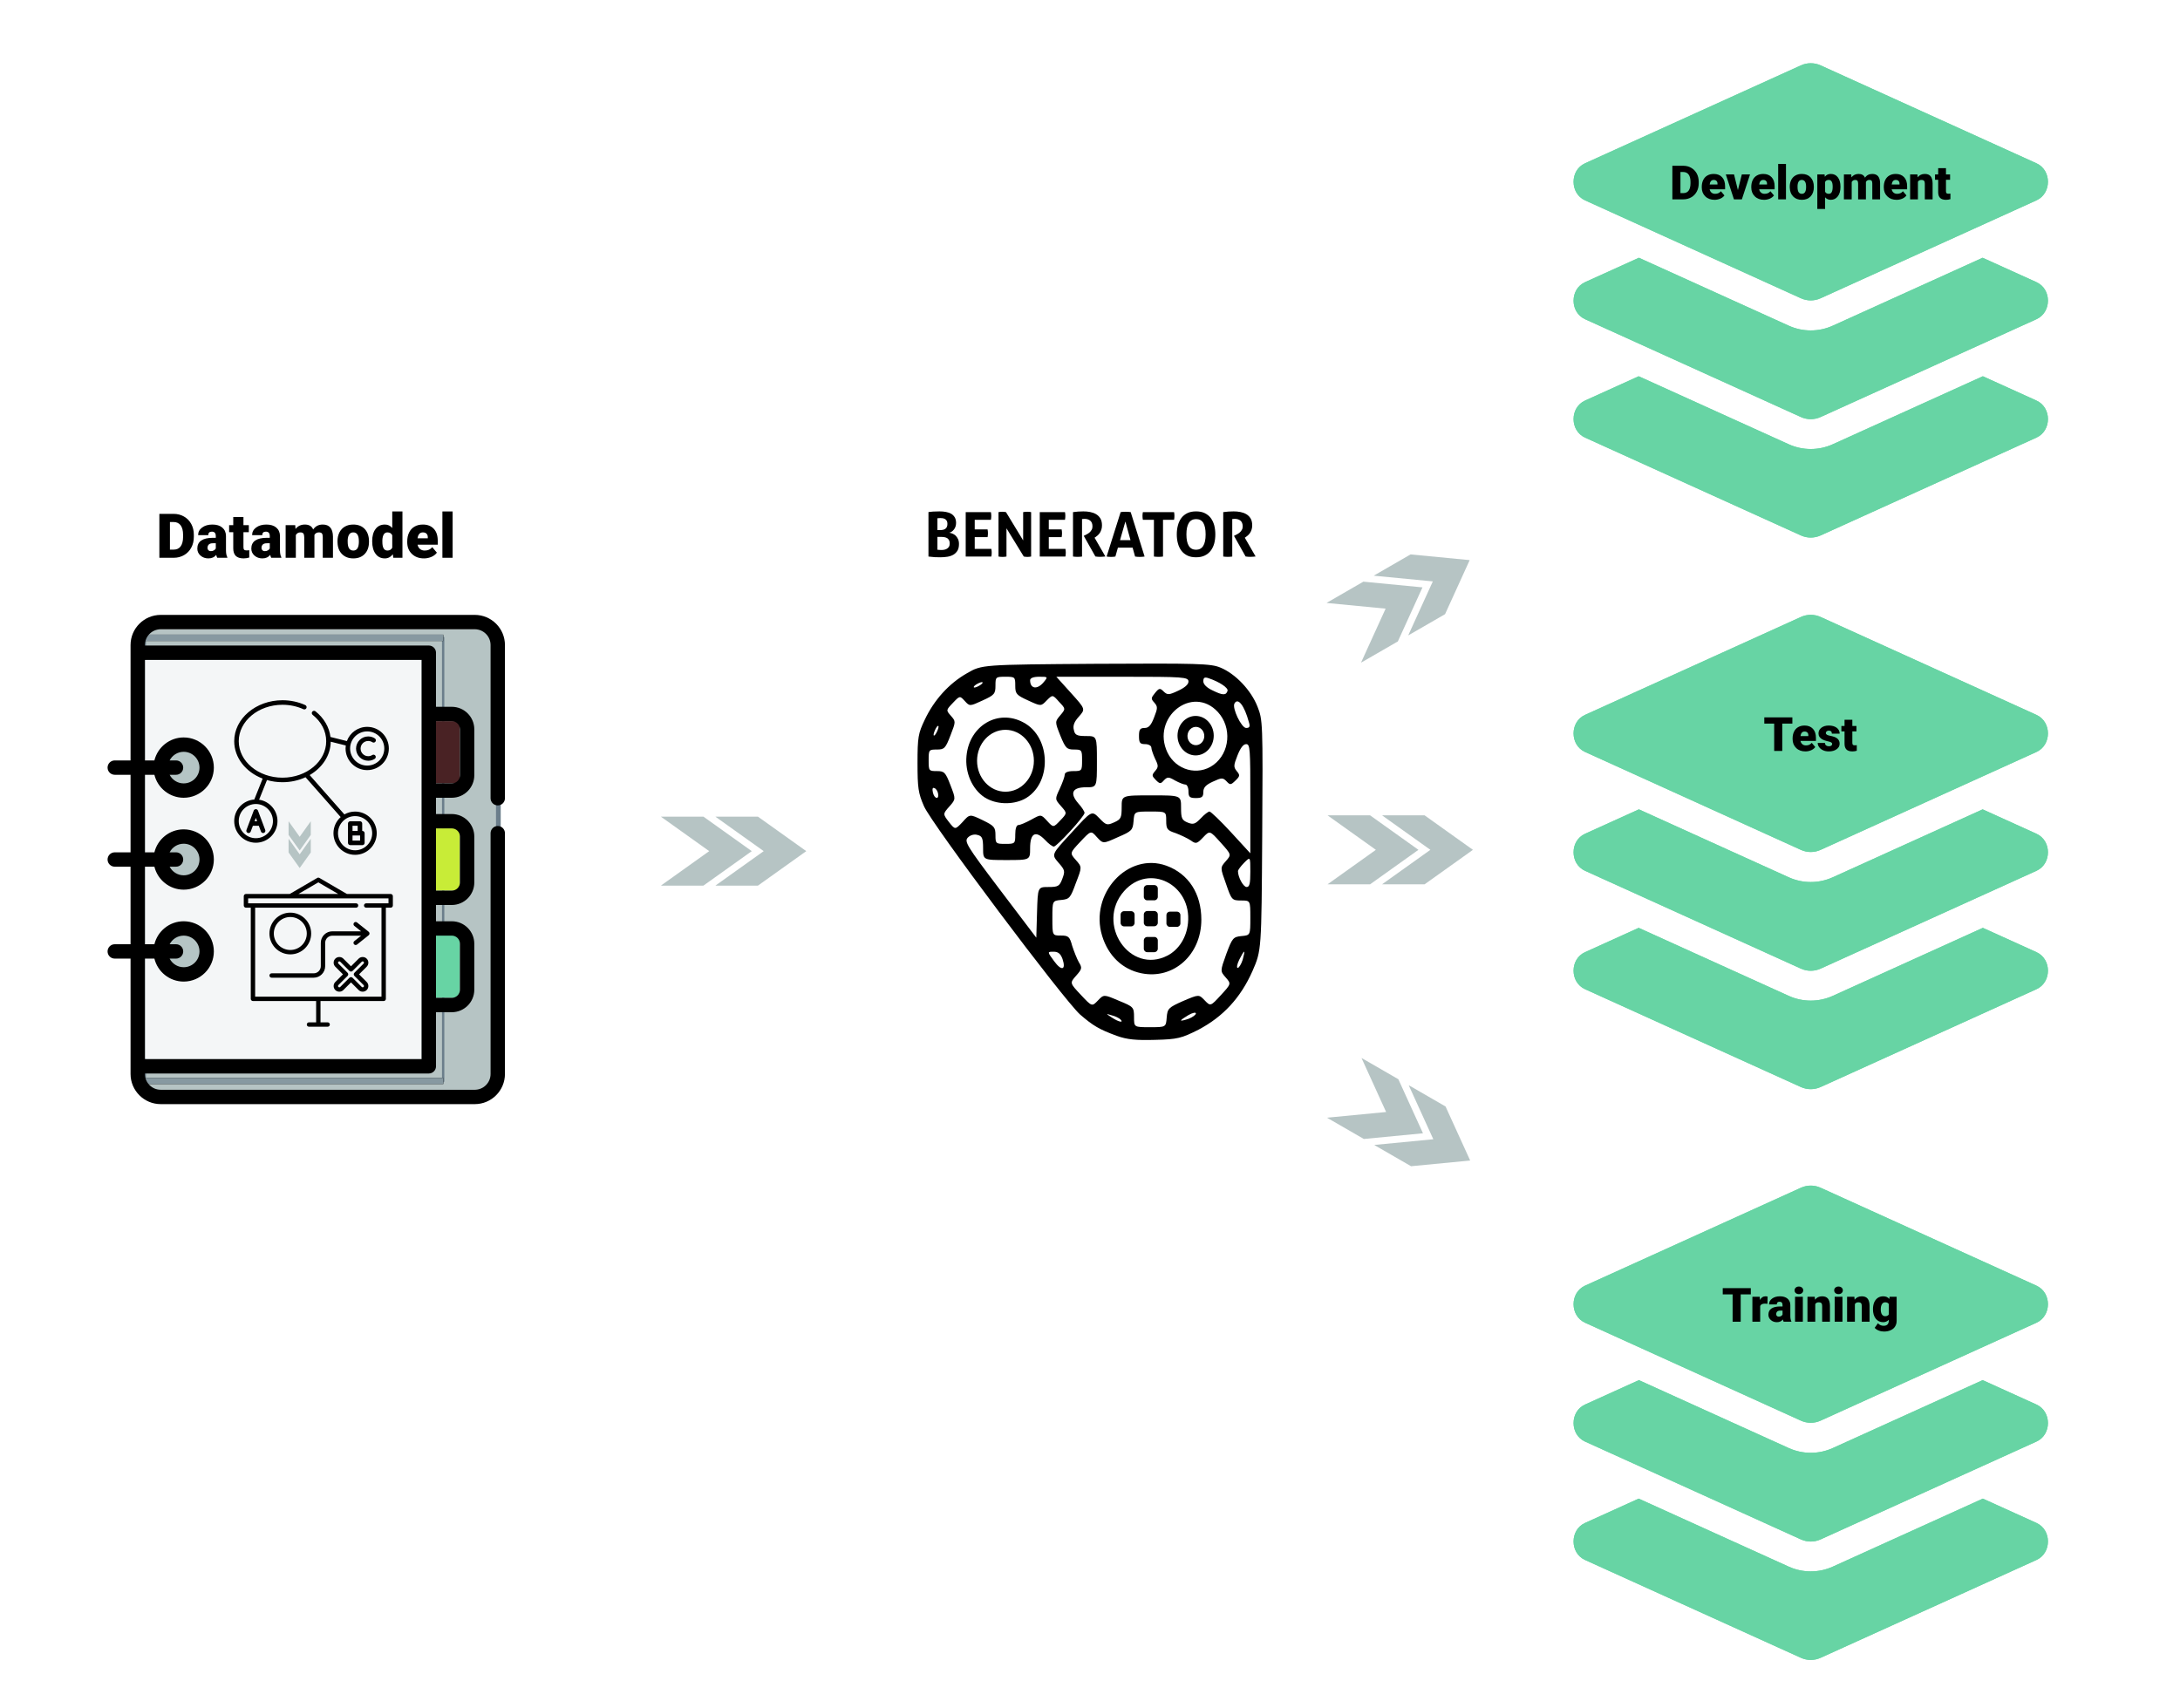 <?xml version="1.0" encoding="UTF-8" standalone="no"?>
<!DOCTYPE svg PUBLIC "-//W3C//DTD SVG 1.1//EN" "http://www.w3.org/Graphics/SVG/1.1/DTD/svg11.dtd">
<svg width="100%" height="100%" viewBox="0 0 2500 1959" version="1.1" xmlns="http://www.w3.org/2000/svg" xmlns:xlink="http://www.w3.org/1999/xlink" xml:space="preserve" xmlns:serif="http://www.serif.com/" style="fill-rule:evenodd;clip-rule:evenodd;stroke-linecap:round;stroke-linejoin:round;stroke-miterlimit:1.5;">
    <g transform="matrix(4.167,0,0,4.167,-416.667,-245.833)">
        <g id="benerator_icon" transform="matrix(0.681,0,0,0.742,350.797,240.815)">
            <path d="M83,139.2C75.9,136.8 73.5,135.5 68.2,131.3C61.6,125.9 8.1,60.5 5.1,54C2.8,49.2 2.5,47.2 2.5,38C2.5,28.4 2.8,27 5.4,22C9.2,14.6 15.2,8.5 22.5,4.7C28.5,1.5 28.5,1.5 74.5,1.2C115.8,1 121,1.1 124.9,2.6C131,4.9 137.3,11 139.9,17.1C142,22 142.1,22.9 141.8,64.8C141.5,107.5 141.5,107.5 137.9,115.1C133.1,125.1 126,132.1 116.1,136.9C109.2,140.1 107.6,140.5 98.5,140.7C90.9,140.9 87.2,140.6 83,139.2ZM103.2,132.4C103.5,129.1 103.9,128.7 109.8,126.3C116.2,123.8 116.2,123.8 118.5,126C120.9,128.3 120.9,128.3 125.1,124.1C129.3,119.9 129.3,119.9 127,117.5C124.8,115.2 124.8,115.2 127.3,108.8C129.7,102.9 130.1,102.5 133.4,102.2C137,101.9 137,101.9 137,95.4C137,89 137,89 133.3,89C129.6,89 129.4,88.8 127.2,82.9C124.8,76.8 124.8,76.8 127.1,74.4C129.4,72 129.4,72 125,67.5C120.6,63 120.6,63 117.9,65.6C115.4,68 115,68.1 112.9,66.7C111.6,65.9 108.8,64.7 106.8,64C103.4,63 103,62.5 103,59.4C103,56 103,56 96.6,56C90.1,56 90.1,56 89.8,59.6C89.5,62.9 89.1,63.3 83.5,65.5C77.5,68 77.5,68 75,65.5C72.6,63 72.6,63 68.3,67.2C64,71.4 64,71.4 66.5,74C69,76.6 69,76.6 66.5,82.5C64.3,88.1 63.9,88.5 60.6,88.8C57,89.1 57,89.1 57,95.6C57,102 57,102 60.4,102C63.5,102 64,102.4 65,105.8C65.7,107.8 66.9,110.6 67.7,111.9C69.1,114 69,114.4 66.6,116.9C64,119.6 64,119.6 68.5,124C73,128.4 73,128.4 75.4,126.1C77.8,123.8 77.8,123.8 83.9,126.2C89.8,128.4 90,128.6 90,132.3C90,136 90,136 96.4,136C102.9,136 102.9,136 103.2,132.4ZM84.5,133.1C83.9,132.6 82.4,131.9 81,131.6C78.5,130.9 78.5,130.9 81,132.4C83.8,134.1 86,134.5 84.5,133.1ZM115,130.9C115,130.4 113.7,130.6 112,131.5C110.4,132.4 109,133.2 109,133.5C109,133.7 110.4,133.4 112,132.9C113.7,132.3 115,131.4 115,130.9ZM61.1,110.7C60.3,108.7 59.3,108 57.5,108C54.9,108 54.9,108 57.7,111.5C60.7,115.3 62.6,114.8 61.1,110.7ZM133.9,111C134.4,109.4 134.7,108 134.5,108C134.2,108 133.4,109.4 132.5,111C131.6,112.7 131.4,114 131.9,114C132.4,114 133.3,112.7 133.9,111ZM55.4,84C59.3,84 59.9,83.7 61,81C62.2,78.1 62.1,77.7 59.4,74.9C56.6,71.9 56.6,71.9 64.8,63.8C72.9,55.6 72.9,55.6 75.9,58.4C78.7,61.1 79.1,61.2 82,60C84.7,58.9 85,58.3 85,54.4C85,50 85,50 97,50C109,50 109,50 109,54.5C109,58.5 109.3,59.2 111.7,60.1C113.9,60.9 114.7,60.7 117,58.5C118.4,57.1 120,56 120.5,56C121,56 125,59.5 129.2,63.7L137,71.5L137,51.2C137,32.6 136.9,31 135.3,31C134.1,31 132.9,32.6 131.8,35.2C130.2,38.9 130.2,39.5 131.5,41C132.9,42.5 132.8,42.9 131,44.5C129.1,46.2 128.8,46.2 127.4,44.8C125.9,43.4 125.4,43.4 121.9,44.9C119,46.1 118,47.1 118,48.8C118,50.6 117.4,51 115,51C112.5,51 112,50.6 112,48.5C112,47.1 111.4,46 110.8,46C110.1,46 108.2,45.3 106.6,44.5C104,43.1 103.5,43.1 102.1,44.4C100.8,45.8 100.4,45.8 98.8,44.3C97.2,42.8 97.1,42.5 98.5,41C99.9,39.5 99.9,39 98.5,36.4C97.7,34.8 97,32.9 97,32.3C97,31.6 95.9,31 94.5,31C92.4,31 92,30.5 92,28C92,25.6 92.4,25 94.3,25C95.9,25 96.9,24 98.1,21.1C99.6,17.6 99.6,17.1 98.2,15.6C96.8,14.2 96.8,13.9 98.5,12C100.1,10.2 100.5,10.1 102,11.5C103.5,12.8 104.1,12.8 107.8,11.2C110.4,10.1 112,8.9 112,7.8C112,6.1 110.1,6 85.3,6L58.6,6L64.5,12C70.4,18 70.4,18 67.7,20.8C65.8,22.7 65.2,24.2 65.7,25.8C66.1,27.6 66.9,28 70.6,28C75,28 75,28 75,37.5C75,47 75,47 70.6,47C65,47 63.9,49.2 67.5,53C68.9,54.4 70,56 70,56.5C70,57.8 58.8,69 57.6,69C57,69 55.4,67.9 54,66.5C50.2,62.9 48,64 48,69.6C48,74 48,74 38.5,74C29,74 29,74 29,69.6C29,65.9 28.6,65.1 26.8,64.7C25.5,64.3 23.9,64.7 22.9,65.6C21.3,67.1 22.2,68.5 35.8,85L50.5,102.8L50.8,93.4C51.1,84 51.1,84 55.4,84ZM137,78.3C137,72.7 137,72.7 134.5,75C133.1,76.3 132,77.7 132,78.1C132,80.4 134.2,84 135.5,84C136.7,84 137,82.7 137,78.3ZM42,64.5C42,62.3 42.5,61 43.3,61C44,61 46.3,60.1 48.5,59C52.4,57 52.4,57 54.9,59.5C57.4,62 57.4,62 60.2,59.3C63,56.6 63,56.6 60.5,54C58,51.4 58,51.4 60,47.5C61.1,45.3 62,43 62,42.3C62,41.5 63.3,41 65.5,41C68.9,41 69,40.9 69,37C69,33.2 68.9,33 65.8,33C62.8,33 62.3,32.5 60.2,27.8C58,22.7 58,22.7 60.2,20.3C62.4,17.9 62.4,17.9 59.7,15.3C57.1,12.6 57.1,12.6 54.7,14.8C52.4,17 52.4,17 47.2,14.8C42.4,12.8 42,12.3 42,9.3C42,6.1 41.9,6 38,6C34.1,6 34,6.1 34,9.3C34,12.3 33.6,12.8 28.8,14.8C23.6,17 23.6,17 21.6,15C19.6,13 19.6,13 16.8,15.7C14,18.4 14,18.4 16,20.5C18,22.6 18,22.6 15.8,27.8C13.8,32.6 13.3,33 10.3,33C7.1,33 7,33.1 7,37C7,40.9 7.1,41 10.3,41C13.3,41 13.8,41.4 15.8,46.2C18,51.4 18,51.4 15.4,54.1C12.7,56.9 12.7,56.9 15.2,59.9C17.7,62.8 17.7,62.8 20.7,59.9C23.6,56.9 23.6,56.9 28.8,59.2C33.5,61.3 34,61.8 34,64.8C34,67.9 34.2,68 38,68C41.9,68 42,67.9 42,64.5ZM10.8,49.3C10.6,48.4 10,47.5 9.3,47.3C8.6,47 8.4,47.6 8.7,48.9C9.3,51.4 11.3,51.7 10.8,49.3ZM122.1,38.7C128.8,34.2 129.6,24.8 123.9,19.1C113.6,8.8 96.8,21.1 103.5,34.1C107,40.7 115.8,42.9 122.1,38.7ZM11,24.5C11,24 10.5,24.2 10,25C9.5,25.8 9,27 9,27.5C9,28.1 9.5,27.8 10,27C10.5,26.2 11,25.1 11,24.5ZM136.4,22.8C134.6,16.7 132,13.6 130.6,15.9C129.5,17.5 133.4,25 135.3,25C136.7,25 137,24.5 136.4,22.8ZM127.8,11.2C128.1,10.1 124.5,7.9 120.3,6.6C118.5,6 118,6.3 118,7.7C118,8.8 119.4,10.1 121.8,11.1C125.8,12.9 127.2,13 127.8,11.2ZM28,9C28.8,8.5 29.1,8 28.5,8C28,8 26.8,8.5 26,9C25.2,9.5 25,10 25.5,10C26.1,10 27.2,9.5 28,9ZM53.5,8C55.3,6 55.2,6 51.7,6C49.3,6 48,6.5 48,7.3C48,10.5 50.9,10.9 53.5,8Z" style="fill-rule:nonzero;"/>
            <path d="M93,116C85.4,114.6 79.6,109.6 77.1,102.1C71.9,86.5 87.5,70.9 103.1,76.1C112,79.1 117.2,86.4 117.2,96.1C117.2,109.2 105.9,118.4 93,116ZM103.6,109.4C108.1,107.2 111.2,102.8 111.8,97.4C113.4,83.1 96.1,75 86,85.5C74.3,97.6 88.3,116.7 103.6,109.4Z" style="fill-rule:nonzero;"/>
            <g transform="matrix(1,0,0,1,0.661,7.515)">
                <path d="M108.081,86.921C108.081,86.205 107.448,85.623 106.669,85.623L103.843,85.623C103.063,85.623 102.43,86.205 102.43,86.921L102.43,89.977C102.43,90.693 103.063,91.274 103.843,91.274L106.669,91.274C107.448,91.274 108.081,90.693 108.081,89.977L108.081,86.921Z"/>
            </g>
            <g transform="matrix(1,0,0,1,-17.855,7.334)">
                <path d="M108.081,86.921C108.081,86.205 107.448,85.623 106.669,85.623L103.843,85.623C103.063,85.623 102.43,86.205 102.43,86.921L102.43,89.977C102.43,90.693 103.063,91.274 103.843,91.274L106.669,91.274C107.448,91.274 108.081,90.693 108.081,89.977L108.081,86.921Z"/>
            </g>
            <g transform="matrix(1,0,0,1,-8.476,7.282)">
                <path d="M108.081,86.921C108.081,86.205 107.448,85.623 106.669,85.623L103.843,85.623C103.063,85.623 102.43,86.205 102.43,86.921L102.43,89.977C102.43,90.693 103.063,91.274 103.843,91.274L106.669,91.274C107.448,91.274 108.081,90.693 108.081,89.977L108.081,86.921Z"/>
            </g>
            <g transform="matrix(1,0,0,1,-8.476,16.901)">
                <path d="M108.081,86.921C108.081,86.205 107.448,85.623 106.669,85.623L103.843,85.623C103.063,85.623 102.43,86.205 102.43,86.921L102.43,89.977C102.43,90.693 103.063,91.274 103.843,91.274L106.669,91.274C107.448,91.274 108.081,90.693 108.081,89.977L108.081,86.921Z"/>
            </g>
            <g transform="matrix(1,0,0,1,-8.476,-2.337)">
                <path d="M108.081,86.921C108.081,86.205 107.448,85.623 106.669,85.623L103.843,85.623C103.063,85.623 102.43,86.205 102.43,86.921L102.43,89.977C102.43,90.693 103.063,91.274 103.843,91.274L106.669,91.274C107.448,91.274 108.081,90.693 108.081,89.977L108.081,86.921Z"/>
            </g>
            <path d="M114.89,20.539C118.929,20.539 122.209,23.818 122.209,27.858C122.209,31.897 118.929,35.177 114.89,35.177C110.85,35.177 107.57,31.897 107.57,27.858C107.57,23.818 110.85,20.539 114.89,20.539ZM116.986,25.236C118.506,26.334 118.848,28.46 117.749,29.979C116.651,31.499 114.525,31.841 113.006,30.743C111.486,29.644 111.144,27.519 112.242,25.999C113.341,24.479 115.466,24.137 116.986,25.236Z"/>
            <path d="M29.7,50.8C24.6,47.8 21.6,41.5 22.3,35.3C23.5,24.1 35,17.9 45.2,22.9C56.7,28.4 56.9,46 45.6,51.4C40.8,53.6 34.3,53.4 29.7,50.8ZM38.045,25.687C44.382,25.687 49.528,30.832 49.528,37.169C49.528,43.506 44.382,48.651 38.045,48.651C31.708,48.651 26.563,43.506 26.563,37.169C26.563,30.832 31.708,25.687 38.045,25.687Z"/>
        </g>
        <g id="generate.svg" transform="matrix(0.255,0,0,0.255,533.046,228.227)">
            <path d="M12.41,148.02L245.35,253.69C252.15,256.78 259.84,256.78 266.64,253.69L499.58,148.02C516.13,140.51 516.13,115.5 499.58,107.99L266.65,2.31C259.893,-0.778 252.117,-0.778 245.36,2.31L12.41,107.98C-4.14,115.49 -4.14,140.51 12.41,148.02ZM499.59,236.3L441.5,209.97L279.86,283.24C272.3,286.67 264.27,288.41 256,288.41C247.73,288.41 239.71,286.67 232.14,283.24L70.51,209.97L12.41,236.3C-4.14,243.8 -4.14,268.8 12.41,276.3L245.35,381.89C252.15,384.97 259.84,384.97 266.64,381.89L499.59,276.3C516.14,268.8 516.14,243.8 499.59,236.3ZM499.59,364.1L441.72,337.87L279.86,411.24C272.3,414.67 264.27,416.41 256,416.41C247.73,416.41 239.71,414.67 232.14,411.24L70.29,337.87L12.41,364.1C-4.14,371.6 -4.14,396.6 12.41,404.1L245.35,509.69C252.15,512.77 259.84,512.77 266.64,509.69L499.59,404.1C516.14,396.6 516.14,371.6 499.59,364.1Z" style="fill:rgb(103,212,164);fill-rule:nonzero;"/>
        </g>
        <g id="generate.svg1" serif:id="generate.svg" transform="matrix(0.255,0,0,0.255,533.046,228.227)">
            <path d="M12.41,148.02L245.35,253.69C252.15,256.78 259.84,256.78 266.64,253.69L499.58,148.02C516.13,140.51 516.13,115.5 499.58,107.99L266.65,2.31C259.893,-0.778 252.117,-0.778 245.36,2.31L12.41,107.98C-4.14,115.49 -4.14,140.51 12.41,148.02ZM499.59,236.3L441.5,209.97L279.86,283.24C272.3,286.67 264.27,288.41 256,288.41C247.73,288.41 239.71,286.67 232.14,283.24L70.51,209.97L12.41,236.3C-4.14,243.8 -4.14,268.8 12.41,276.3L245.35,381.89C252.15,384.97 259.84,384.97 266.64,381.89L499.59,276.3C516.14,268.8 516.14,243.8 499.59,236.3ZM499.59,364.1L441.72,337.87L279.86,411.24C272.3,414.67 264.27,416.41 256,416.41C247.73,416.41 239.71,414.67 232.14,411.24L70.29,337.87L12.41,364.1C-4.14,371.6 -4.14,396.6 12.41,404.1L245.35,509.69C252.15,512.77 259.84,512.77 266.64,509.69L499.59,404.1C516.14,396.6 516.14,371.6 499.59,364.1Z" style="fill:rgb(103,212,164);fill-rule:nonzero;"/>
        </g>
        <g id="generate.svg2" serif:id="generate.svg" transform="matrix(0.255,0,0,0.255,533.046,385.331)">
            <path d="M12.41,148.02L245.35,253.69C252.15,256.78 259.84,256.78 266.64,253.69L499.58,148.02C516.13,140.51 516.13,115.5 499.58,107.99L266.65,2.31C259.893,-0.778 252.117,-0.778 245.36,2.31L12.41,107.98C-4.14,115.49 -4.14,140.51 12.41,148.02ZM499.59,236.3L441.5,209.97L279.86,283.24C272.3,286.67 264.27,288.41 256,288.41C247.73,288.41 239.71,286.67 232.14,283.24L70.51,209.97L12.41,236.3C-4.14,243.8 -4.14,268.8 12.41,276.3L245.35,381.89C252.15,384.97 259.84,384.97 266.64,381.89L499.59,276.3C516.14,268.8 516.14,243.8 499.59,236.3ZM499.59,364.1L441.72,337.87L279.86,411.24C272.3,414.67 264.27,416.41 256,416.41C247.73,416.41 239.71,414.67 232.14,411.24L70.29,337.87L12.41,364.1C-4.14,371.6 -4.14,396.6 12.41,404.1L245.35,509.69C252.15,512.77 259.84,512.77 266.64,509.69L499.59,404.1C516.14,396.6 516.14,371.6 499.59,364.1Z" style="fill:rgb(103,212,164);fill-rule:nonzero;"/>
        </g>
        <g id="generate.svg3" serif:id="generate.svg" transform="matrix(0.255,0,0,0.255,533.046,385.331)">
            <path d="M12.41,148.02L245.35,253.69C252.15,256.78 259.84,256.78 266.64,253.69L499.58,148.02C516.13,140.51 516.13,115.5 499.58,107.99L266.65,2.31C259.893,-0.778 252.117,-0.778 245.36,2.31L12.41,107.98C-4.14,115.49 -4.14,140.51 12.41,148.02ZM499.59,236.3L441.5,209.97L279.86,283.24C272.3,286.67 264.27,288.41 256,288.41C247.73,288.41 239.71,286.67 232.14,283.24L70.51,209.97L12.41,236.3C-4.14,243.8 -4.14,268.8 12.41,276.3L245.35,381.89C252.15,384.97 259.84,384.97 266.64,381.89L499.59,276.3C516.14,268.8 516.14,243.8 499.59,236.3ZM499.59,364.1L441.72,337.87L279.86,411.24C272.3,414.67 264.27,416.41 256,416.41C247.73,416.41 239.71,414.67 232.14,411.24L70.29,337.87L12.41,364.1C-4.14,371.6 -4.14,396.6 12.41,404.1L245.35,509.69C252.15,512.77 259.84,512.77 266.64,509.69L499.59,404.1C516.14,396.6 516.14,371.6 499.59,364.1Z" style="fill:rgb(103,212,164);fill-rule:nonzero;"/>
        </g>
        <g id="generate.svg4" serif:id="generate.svg" transform="matrix(0.255,0,0,0.255,533.046,76.401)">
            <g>
                <path id="generate.svg5" serif:id="generate.svg" d="M12.41,148.02L245.35,253.69C252.15,256.78 259.84,256.78 266.64,253.69L499.58,148.02C516.13,140.51 516.13,115.5 499.58,107.99L266.65,2.31C259.893,-0.778 252.117,-0.778 245.36,2.31L12.41,107.98C-4.14,115.49 -4.14,140.51 12.41,148.02ZM499.59,236.3L441.5,209.97L279.86,283.24C272.3,286.67 264.27,288.41 256,288.41C247.73,288.41 239.71,286.67 232.14,283.24L70.51,209.97L12.41,236.3C-4.14,243.8 -4.14,268.8 12.41,276.3L245.35,381.89C252.15,384.97 259.84,384.97 266.64,381.89L499.59,276.3C516.14,268.8 516.14,243.8 499.59,236.3ZM499.59,364.1L441.72,337.87L279.86,411.24C272.3,414.67 264.27,416.41 256,416.41C247.73,416.41 239.71,414.67 232.14,411.24L70.29,337.87L12.41,364.1C-4.14,371.6 -4.14,396.6 12.41,404.1L245.35,509.69C252.15,512.77 259.84,512.77 266.64,509.69L499.59,404.1C516.14,396.6 516.14,371.6 499.59,364.1Z" style="fill:rgb(103,212,164);fill-rule:nonzero;"/>
            </g>
        </g>
        <g id="generate.svg6" serif:id="generate.svg" transform="matrix(0.255,0,0,0.255,533.046,76.401)">
            <path d="M12.41,148.02L245.35,253.69C252.15,256.78 259.84,256.78 266.64,253.69L499.58,148.02C516.13,140.51 516.13,115.5 499.58,107.99L266.65,2.31C259.893,-0.778 252.117,-0.778 245.36,2.31L12.41,107.98C-4.14,115.49 -4.14,140.51 12.41,148.02ZM499.59,236.3L441.5,209.97L279.86,283.24C272.3,286.67 264.27,288.41 256,288.41C247.73,288.41 239.71,286.67 232.14,283.24L70.51,209.97L12.41,236.3C-4.14,243.8 -4.14,268.8 12.41,276.3L245.35,381.89C252.15,384.97 259.84,384.97 266.64,381.89L499.59,276.3C516.14,268.8 516.14,243.8 499.59,236.3ZM499.59,364.1L441.72,337.87L279.86,411.24C272.3,414.67 264.27,416.41 256,416.41C247.73,416.41 239.71,414.67 232.14,411.24L70.29,337.87L12.41,364.1C-4.14,371.6 -4.14,396.6 12.41,404.1L245.35,509.69C252.15,512.77 259.84,512.77 266.64,509.69L499.59,404.1C516.14,396.6 516.14,371.6 499.59,364.1Z" style="fill:rgb(103,212,164);fill-rule:nonzero;"/>
        </g>
        <g transform="matrix(1,0,0,1,-1.269,0.001)">
            <g id="Layer1">
                <g transform="matrix(1.21,0,0,1.039,-66.271,-11.579)">
                    <path d="M301.174,284.276L301.505,284.264L310.839,284.264L321.837,293.403L310.839,302.542L301.505,302.542L301.174,302.53L312.157,293.403L301.174,284.276Z" style="fill:rgb(182,196,196);"/>
                </g>
                <g transform="matrix(1.21,0,0,1.039,-81.271,-11.579)">
                    <path d="M301.174,284.276L301.505,284.264L310.839,284.264L321.837,293.403L310.839,302.542L301.505,302.542L301.174,302.53L312.157,293.403L301.174,284.276Z" style="fill:rgb(182,196,196);"/>
                </g>
            </g>
            <g id="Layer11" serif:id="Layer1" transform="matrix(1,0,0,1,183.472,-0.36)">
                <g transform="matrix(1.21,0,0,1.039,-66.271,-11.579)">
                    <path d="M301.174,284.276L301.505,284.264L310.839,284.264L321.837,293.403L310.839,302.542L301.505,302.542L301.174,302.53L312.157,293.403L301.174,284.276Z" style="fill:rgb(182,196,196);"/>
                </g>
                <g transform="matrix(1.21,0,0,1.039,-81.271,-11.579)">
                    <path d="M301.174,284.276L301.505,284.264L310.839,284.264L321.837,293.403L310.839,302.542L301.505,302.542L301.174,302.53L312.157,293.403L301.174,284.276Z" style="fill:rgb(182,196,196);"/>
                </g>
            </g>
            <g id="Layer12" serif:id="Layer1" transform="matrix(0.866,-0.5,0.5,0.866,79.246,120.772)">
                <g transform="matrix(1.21,0,0,1.039,-66.271,-11.579)">
                    <path d="M301.174,284.276L301.505,284.264L310.839,284.264L321.837,293.403L310.839,302.542L301.505,302.542L301.174,302.53L312.157,293.403L301.174,284.276Z" style="fill:rgb(182,196,196);"/>
                </g>
                <g transform="matrix(1.21,0,0,1.039,-81.271,-11.579)">
                    <path d="M301.174,284.276L301.505,284.264L310.839,284.264L321.837,293.403L310.839,302.542L301.505,302.542L301.174,302.53L312.157,293.403L301.174,284.276Z" style="fill:rgb(182,196,196);"/>
                </g>
            </g>
            <g id="Layer13" serif:id="Layer1" transform="matrix(0.866,0.5,-0.5,0.866,372.648,-37.119)">
                <g transform="matrix(1.21,0,0,1.039,-66.271,-11.579)">
                    <path d="M301.174,284.276L301.505,284.264L310.839,284.264L321.837,293.403L310.839,302.542L301.505,302.542L301.174,302.53L312.157,293.403L301.174,284.276Z" style="fill:rgb(182,196,196);"/>
                </g>
                <g transform="matrix(1.21,0,0,1.039,-81.271,-11.579)">
                    <path d="M301.174,284.276L301.505,284.264L310.839,284.264L321.837,293.403L310.839,302.542L301.505,302.542L301.174,302.53L312.157,293.403L301.174,284.276Z" style="fill:rgb(182,196,196);"/>
                </g>
            </g>
        </g>
        <g id="rdd_notebook" transform="matrix(0.377,0,0,0.377,115.092,193.74)">
            <g transform="matrix(2.563,0,0,2.55,-283.802,-483.195)">
                <rect x="136.385" y="229.433" width="101" height="132" style="fill:rgb(182,196,196);"/>
            </g>
            <g transform="matrix(2.614,0,0,2.654,-299.907,-514.157)">
                <rect x="139.854" y="234.497" width="83.314" height="121.972" style="fill:none;stroke:rgb(107,126,139);stroke-width:0.65px;"/>
            </g>
            <g transform="matrix(2.654,0,0,2.654,-305.437,-514.157)">
                <rect x="139.854" y="240.598" width="76.075" height="109.77" style="fill:rgb(244,246,247);"/>
            </g>
            <g transform="matrix(2.654,0,0,2.654,-305.437,-514.157)">
                <rect x="219.877" y="257.445" width="6.581" height="17.11" style="fill:rgb(73,34,36);"/>
            </g>
            <g transform="matrix(2.654,0,0,2.654,-305.437,-514.157)">
                <rect x="219.877" y="286.927" width="6.581" height="17.11" style="fill:rgb(200,236,55);"/>
            </g>
            <g transform="matrix(2.654,0,0,2.654,-305.437,-435.915)">
                <rect x="219.877" y="286.927" width="6.581" height="17.11" style="fill:rgb(103,212,164);"/>
            </g>
            <g transform="matrix(2.449,0,0,2.119,-256.93,-363.645)">
                <rect x="236.402" y="279.962" width="1.408" height="8.141" style="fill:rgb(107,126,139);"/>
            </g>
            <g transform="matrix(2.654,0,0,2.654,-308.491,-516.924)">
                <circle cx="151.905" cy="271.254" r="5.254" style="fill:rgb(181,197,197);"/>
            </g>
            <g transform="matrix(2.654,0,0,2.654,-308.491,-449.859)">
                <circle cx="151.905" cy="271.254" r="5.254" style="fill:rgb(181,197,197);"/>
            </g>
            <g transform="matrix(2.654,0,0,2.654,-308.491,-382.795)">
                <circle cx="151.905" cy="271.254" r="5.254" style="fill:rgb(181,197,197);"/>
            </g>
            <g transform="matrix(2.722,0,0,3.786,-314.94,-777.241)">
                <rect x="139.854" y="233.275" width="80.024" height="1.222"/>
                <rect x="139.854" y="233.275" width="80.024" height="1.222" style="fill:rgb(135,153,161);"/>
            </g>
            <g transform="matrix(2.722,0,0,3.691,-314.94,-431.495)">
                <rect x="139.854" y="233.275" width="80.024" height="1.222"/>
                <rect x="139.854" y="233.275" width="80.024" height="1.222" style="fill:rgb(135,153,161);"/>
            </g>
            <g transform="matrix(0.699,0,0,0.699,38.469,91.52)">
                <path d="M383.5,0L55.5,0C38.131,0 24,14.131 24,31.5L24,152L7.5,152C3.358,152 0,155.357 0,159.5C0,163.643 3.358,167 7.5,167L24,167L24,248L7.5,248C3.358,248 0,251.357 0,255.5C0,259.643 3.358,263 7.5,263L24,263L24,344L7.5,344C3.358,344 0,347.357 0,351.5C0,355.643 3.358,359 7.5,359L24,359L24,479.5C24,496.869 38.131,511 55.5,511L383.5,511C400.869,511 415,496.869 415,479.5L415,228.002C415,223.859 411.642,220.502 407.5,220.502C403.358,220.502 400,223.859 400,228.002L400,479.5C400,488.599 392.598,496 383.5,496L55.5,496C46.402,496 39,488.599 39,479.5L39,479L335.5,479C339.642,479 343,475.643 343,471.5L343,415L359.5,415C372.458,415 383,404.458 383,391.5L383,343.5C383,330.542 372.458,320 359.5,320L343,320L343,303L359.5,303C372.458,303 383,292.458 383,279.5L383,231.5C383,218.542 372.458,208 359.5,208L343,208L343,191L359.5,191C372.458,191 383,180.458 383,167.5L383,119.5C383,106.542 372.458,96 359.5,96L343,96L343,39.5C343,35.357 339.642,32 335.5,32L39,32L39,31.5C39,22.401 46.402,15 55.5,15L383.5,15C392.598,15 400,22.401 400,31.5L400,191.499C400,195.642 403.358,198.999 407.5,198.999C411.642,198.999 415,195.642 415,191.499L415,31.5C415,14.131 400.869,0 383.5,0ZM359.5,335C364.187,335 368,338.813 368,343.5L368,391.5C368,396.187 364.187,400 359.5,400L343,400L343,335L359.5,335ZM359.5,223C364.187,223 368,226.813 368,231.5L368,279.5C368,284.187 364.187,288 359.5,288L343,288L343,223L359.5,223ZM359.5,111C364.187,111 368,114.813 368,119.5L368,167.5C368,172.187 364.187,176 359.5,176L343,176L343,111L359.5,111ZM328,47L328,464L39,464L39,359L48.909,359C52.283,372.759 64.715,383 79.5,383C96.869,383 111,368.869 111,351.5C111,334.131 96.869,320 79.5,320C64.715,320 52.284,330.241 48.909,344L39,344L39,263L48.909,263C52.283,276.759 64.715,287 79.5,287C96.869,287 111,272.869 111,255.5C111,238.131 96.869,224 79.5,224C64.715,224 52.284,234.241 48.909,248L39,248L39,167L48.909,167C52.283,180.759 64.715,191 79.5,191C96.869,191 111,176.869 111,159.5C111,142.131 96.869,128 79.5,128C64.715,128 52.284,138.241 48.909,152L39,152L39,47L328,47ZM71.5,344L64.822,344C67.559,338.666 73.104,335 79.5,335C88.598,335 96,342.402 96,351.5C96,360.598 88.598,368 79.5,368C73.104,368 67.559,364.334 64.822,359L71.5,359C75.642,359 79,355.643 79,351.5C79,347.357 75.642,344 71.5,344ZM71.5,248L64.822,248C67.559,242.666 73.104,239 79.5,239C88.598,239 96,246.402 96,255.5C96,264.598 88.598,272 79.5,272C73.104,272 67.559,268.334 64.822,263L71.5,263C75.642,263 79,259.643 79,255.5C79,251.357 75.642,248 71.5,248ZM71.5,152L64.822,152C67.559,146.666 73.104,143 79.5,143C88.598,143 96,150.402 96,159.5C96,168.598 88.598,176 79.5,176C73.104,176 67.559,172.334 64.822,167L71.5,167C75.642,167 79,163.643 79,159.5C79,155.357 75.642,152 71.5,152Z" style="fill-rule:nonzero;"/>
                <g transform="matrix(0.316,0,0,0.316,132.263,89.134)">
                    <g id="_40-mind-map.svg" serif:id="40-mind map.svg">
                        <g>
                            <path d="M71.5,360C68.374,360 65.575,361.939 64.478,364.866L40.478,428.866C39.024,432.745 40.989,437.068 44.867,438.522C48.746,439.975 53.069,438.011 54.523,434.133L61.698,415L81.302,415L88.477,434.134C89.971,438.118 94.627,440.068 98.522,438.363C102.12,436.789 103.898,432.538 102.522,428.866L78.522,364.866C77.425,361.939 74.626,360 71.5,360ZM67.323,400L71.5,388.86L75.677,400L67.323,400Z" style="fill-rule:nonzero;"/>
                            <path d="M383.5,479L423.5,479C427.643,479 431,475.643 431,471.5L431,439.5C431,435.357 427.643,432 423.5,432L422.983,432C422.994,431.835 423,431.668 423,431.5L423,407.5C423,403.357 419.643,400 415.5,400L383.5,400C379.357,400 376,403.357 376,407.5L376,471.5C376,475.643 379.357,479 383.5,479ZM391,415L408,415L408,431.5C408,431.668 408.006,431.835 408.017,432L391.5,432C391.332,432 391.165,432.006 391,432.017L391,415ZM391,446.983C391.165,446.994 391.332,447 391.5,447L416,447L416,464L391,464L391,446.983Z" style="fill-rule:nonzero;"/>
                            <path d="M439.5,231C478.925,231 511,198.925 511,159.5C511,120.075 478.925,88 439.5,88C408.686,88 382.363,107.594 372.333,134.977L318.126,121.426C314.132,89.208 296.557,58.87 268.541,36.577C265.298,33.999 260.583,34.536 258.002,37.776C255.423,41.017 255.96,45.736 259.201,48.315C288.091,71.301 304,102.264 304,135.5C304,201.944 239.178,256 159.5,256C79.822,256 15,201.944 15,135.5C15,69.056 79.822,15 159.5,15C183.674,15 207.594,20.082 228.676,29.698C232.444,31.416 236.893,29.755 238.613,25.986C240.332,22.217 238.67,17.769 234.901,16.049C211.879,5.55 185.806,0 159.5,0C71.552,0 0,60.785 0,135.5C0,190.396 38.628,237.772 94.005,259.043L66.339,328.207C29.317,330.863 0,361.813 0,399.5C0,438.925 32.075,471 71.5,471C110.925,471 143,438.925 143,399.5C143,363.73 116.595,334.013 82.254,328.81L108.249,263.824C124.341,268.475 141.58,271 159.5,271C187.075,271 213.037,265.022 235.688,254.516L351.892,386.214C337.242,399.316 328,418.346 328,439.5C328,478.925 360.075,511 399.5,511C438.925,511 471,478.925 471,439.5C471,400.075 438.925,368 399.5,368C386.635,368 374.564,371.433 364.124,377.404L249.389,247.372C290.902,223.223 318.349,182.852 318.976,137.101L368.71,149.535C368.253,152.794 368,156.118 368,159.501C368,198.925 400.075,231 439.5,231ZM128,399.5C128,430.654 102.654,456 71.5,456C40.346,456 15,430.654 15,399.5C15,368.355 40.33,343.016 71.472,343.001C71.481,343.001 71.49,343.002 71.498,343.002C71.505,343.002 71.511,343.001 71.518,343.001C102.664,343.01 128,368.352 128,399.5ZM456,439.5C456,470.654 430.654,496 399.5,496C368.346,496 343,470.654 343,439.5C343,408.346 368.346,383 399.5,383C430.654,383 456,408.346 456,439.5ZM439.5,103C470.654,103 496,128.346 496,159.5C496,190.654 470.654,216 439.5,216C408.346,216 383,190.654 383,159.5C383,128.346 408.346,103 439.5,103Z" style="fill-rule:nonzero;"/>
                            <path d="M442.833,200C450.482,200 457.925,197.84 464.354,193.753C467.849,191.531 468.882,186.897 466.66,183.4C464.439,179.905 459.804,178.873 456.307,181.094C452.287,183.649 447.628,184.999 442.833,184.999C428.956,184.999 417.667,173.709 417.667,159.832C417.667,145.955 428.956,134.666 442.833,134.666C447.754,134.666 452.517,136.083 456.606,138.765C460.071,141.036 464.72,140.07 466.991,136.605C469.262,133.14 468.295,128.492 464.831,126.22C458.291,121.933 450.684,119.666 442.833,119.666C420.686,119.666 402.667,137.685 402.667,159.832C402.667,181.981 420.686,200 442.833,200Z" style="fill-rule:nonzero;"/>
                        </g>
                    </g>
                </g>
            </g>
            <g transform="matrix(0.213,0,0,0.213,137.897,283.347)">
                <g id="_08-strategy.svg" serif:id="08-strategy.svg">
                    <g>
                        <path d="M503.5,56L353.528,56L259.279,1.022C256.943,-0.34 254.056,-0.34 251.721,1.022L157.472,56L7.5,56C3.358,56 0,59.358 0,63.5L0,95.5C0,99.642 3.358,103 7.5,103L24,103L24,415.5C24,419.642 27.358,423 31.5,423L248,423L248,496L223.5,496C219.358,496 216,499.358 216,503.5C216,507.642 219.358,511 223.5,511L287.5,511C291.643,511 295,507.642 295,503.5C295,499.358 291.643,496 287.5,496L263,496L263,423L479.5,423C483.643,423 487,419.642 487,415.5L487,103L503.5,103C507.643,103 511,99.642 511,95.5L511,63.5C511,59.358 507.643,56 503.5,56ZM255.5,16.183L323.758,56L187.242,56L255.5,16.183ZM496,88L419.5,88C415.357,88 412,91.358 412,95.5C412,99.642 415.357,103 419.5,103L472,103L472,408L39,408L39,103L384.833,103C388.976,103 392.333,99.642 392.333,95.5C392.333,91.358 388.976,88 384.833,88L15,88L15,71L496,71L496,88Z" style="fill-rule:nonzero;"/>
                        <path d="M159.5,263C198.925,263 231,230.925 231,191.5C231,152.075 198.925,120 159.5,120C120.075,120 88,152.075 88,191.5C88,230.925 120.075,263 159.5,263ZM159.5,135C190.654,135 216,160.346 216,191.5C216,222.654 190.654,248 159.5,248C128.346,248 103,222.655 103,191.5C103,160.345 128.346,135 159.5,135Z" style="fill-rule:nonzero;"/>
                        <path d="M421.289,277.712C413.773,270.194 401.227,270.194 393.711,277.712L367.5,303.923L341.289,277.712C333.773,270.194 321.227,270.194 313.711,277.712C306.108,285.315 306.108,297.686 313.711,305.289L339.923,331.5L313.711,357.711C306.108,365.314 306.108,377.685 313.71,385.287C321.225,392.804 333.774,392.805 341.289,385.288L367.5,359.077L393.71,385.287C401.225,392.804 413.774,392.805 421.289,385.288C428.892,377.685 428.892,365.314 421.289,357.711L395.077,331.5L421.289,305.289C428.892,297.686 428.892,285.315 421.289,277.712ZM410.682,294.682L379.167,326.197C376.238,329.126 376.238,333.875 379.167,336.803L410.682,368.318C412.338,369.974 412.424,372.72 410.876,374.476C409.183,376.396 406.129,376.494 404.319,374.682L372.804,343.167C369.914,340.278 365.087,340.278 362.197,343.167L330.681,374.683C328.871,376.494 325.816,376.395 324.124,374.475C322.576,372.719 322.663,369.973 324.319,368.318L355.834,336.803C358.763,333.874 358.763,329.125 355.834,326.197L324.319,294.682C322.664,293.027 322.576,290.281 324.124,288.525C325.817,286.604 328.871,286.506 330.682,288.318L362.197,319.833C365.127,322.762 369.875,322.762 372.804,319.833L404.319,288.318C406.13,286.507 409.184,286.605 410.877,288.526C412.424,290.282 412.337,293.027 410.682,294.682Z" style="fill-rule:nonzero;"/>
                        <path d="M377.644,154.815C375.056,158.049 375.581,162.769 378.815,165.357L402.119,184L303.5,184C281.72,184 264,201.72 264,223.5L264,303.5C264,317.009 253.009,328 239.5,328L95.5,328C91.358,328 88,331.358 88,335.5C88,339.642 91.358,343 95.5,343L239.5,343C261.28,343 279,325.28 279,303.5L279,223.5C279,209.991 289.99,199 303.5,199L402.119,199L378.814,217.644C375.878,219.993 375.142,224.303 377.147,227.488C379.499,231.224 384.732,232.12 388.185,229.357L428.185,197.357C431.879,194.401 431.879,188.601 428.185,185.644L388.185,153.644C384.951,151.056 380.232,151.581 377.644,154.815Z" style="fill-rule:nonzero;"/>
                    </g>
                </g>
            </g>
            <g id="_14-time-and-money.svg" serif:id="14-time and money.svg">
            </g>
            <g transform="matrix(5.55112e-17,0.853,-0.853,5.55112e-17,428.87,0.668)">
                <g id="rdd_arrow_grey.svg">
                    <g id="Layer14" serif:id="Layer1">
                        <g transform="matrix(1.21,0,0,1.039,-66.271,-11.579)">
                            <path d="M301.174,284.276L301.505,284.264L310.839,284.264L321.837,293.403L310.839,302.542L301.505,302.542L301.174,302.53L312.157,293.403L301.174,284.276Z" style="fill:rgb(182,196,196);"/>
                        </g>
                        <g transform="matrix(1.21,0,0,1.039,-81.271,-11.579)">
                            <path d="M301.174,284.276L301.505,284.264L310.839,284.264L321.837,293.403L310.839,302.542L301.505,302.542L301.174,302.53L312.157,293.403L301.174,284.276Z" style="fill:rgb(182,196,196);"/>
                        </g>
                    </g>
                </g>
            </g>
        </g>
        <g id="Layer2">
        </g>
        <g transform="matrix(1,0,0,1,31.657,-257.367)">
            <g transform="matrix(17,0,0,17,111.276,469.888)">
                <path d="M0.054,0L0.054,-0.711L0.283,-0.711C0.346,-0.711 0.402,-0.697 0.452,-0.668C0.502,-0.64 0.541,-0.6 0.57,-0.548C0.598,-0.496 0.612,-0.438 0.612,-0.373L0.612,-0.34C0.612,-0.275 0.599,-0.217 0.571,-0.165C0.544,-0.114 0.505,-0.073 0.455,-0.044C0.405,-0.015 0.349,0 0.288,0L0.054,0ZM0.225,-0.579L0.225,-0.132L0.285,-0.132C0.334,-0.132 0.372,-0.149 0.398,-0.184C0.424,-0.219 0.438,-0.271 0.438,-0.34L0.438,-0.371C0.438,-0.44 0.424,-0.492 0.398,-0.526C0.372,-0.561 0.333,-0.579 0.283,-0.579L0.225,-0.579Z" style="fill-rule:nonzero;"/>
            </g>
            <g transform="matrix(17,0,0,17,122.266,469.888)">
                <path d="M0.344,0C0.338,-0.011 0.333,-0.027 0.328,-0.047C0.298,-0.009 0.256,0.01 0.201,0.01C0.151,0.01 0.109,-0.005 0.074,-0.035C0.039,-0.066 0.022,-0.103 0.022,-0.149C0.022,-0.206 0.043,-0.25 0.085,-0.279C0.128,-0.308 0.189,-0.323 0.27,-0.323L0.321,-0.323L0.321,-0.351C0.321,-0.399 0.3,-0.423 0.258,-0.423C0.219,-0.423 0.199,-0.404 0.199,-0.366L0.035,-0.366C0.035,-0.417 0.056,-0.458 0.1,-0.49C0.143,-0.522 0.199,-0.538 0.266,-0.538C0.333,-0.538 0.387,-0.522 0.426,-0.489C0.465,-0.456 0.485,-0.411 0.486,-0.354L0.486,-0.12C0.486,-0.071 0.494,-0.034 0.508,-0.008L0.508,0L0.344,0ZM0.241,-0.107C0.261,-0.107 0.278,-0.112 0.292,-0.121C0.305,-0.129 0.315,-0.139 0.321,-0.15L0.321,-0.235L0.273,-0.235C0.216,-0.235 0.187,-0.209 0.187,-0.158C0.187,-0.143 0.192,-0.131 0.202,-0.121C0.212,-0.112 0.225,-0.107 0.241,-0.107Z" style="fill-rule:nonzero;"/>
            </g>
            <g transform="matrix(17,0,0,17,131.289,469.888)">
                <path d="M0.238,-0.66L0.238,-0.528L0.325,-0.528L0.325,-0.414L0.238,-0.414L0.238,-0.172C0.238,-0.153 0.241,-0.139 0.249,-0.131C0.256,-0.123 0.27,-0.119 0.291,-0.119C0.307,-0.119 0.321,-0.12 0.332,-0.122L0.332,-0.004C0.302,0.005 0.271,0.01 0.239,0.01C0.183,0.01 0.141,-0.004 0.114,-0.03C0.087,-0.057 0.073,-0.097 0.073,-0.152L0.073,-0.414L0.006,-0.414L0.006,-0.528L0.073,-0.528L0.073,-0.66L0.238,-0.66Z" style="fill-rule:nonzero;"/>
            </g>
            <g transform="matrix(17,0,0,17,137.124,469.888)">
                <path d="M0.344,0C0.338,-0.011 0.333,-0.027 0.328,-0.047C0.298,-0.009 0.256,0.01 0.201,0.01C0.151,0.01 0.109,-0.005 0.074,-0.035C0.039,-0.066 0.022,-0.103 0.022,-0.149C0.022,-0.206 0.043,-0.25 0.085,-0.279C0.128,-0.308 0.189,-0.323 0.27,-0.323L0.321,-0.323L0.321,-0.351C0.321,-0.399 0.3,-0.423 0.258,-0.423C0.219,-0.423 0.199,-0.404 0.199,-0.366L0.035,-0.366C0.035,-0.417 0.056,-0.458 0.1,-0.49C0.143,-0.522 0.199,-0.538 0.266,-0.538C0.333,-0.538 0.387,-0.522 0.426,-0.489C0.465,-0.456 0.485,-0.411 0.486,-0.354L0.486,-0.12C0.486,-0.071 0.494,-0.034 0.508,-0.008L0.508,0L0.344,0ZM0.241,-0.107C0.261,-0.107 0.278,-0.112 0.292,-0.121C0.305,-0.129 0.315,-0.139 0.321,-0.15L0.321,-0.235L0.273,-0.235C0.216,-0.235 0.187,-0.209 0.187,-0.158C0.187,-0.143 0.192,-0.131 0.202,-0.121C0.212,-0.112 0.225,-0.107 0.241,-0.107Z" style="fill-rule:nonzero;"/>
            </g>
            <g transform="matrix(17,0,0,17,146.147,469.888)">
                <path d="M0.202,-0.528L0.207,-0.466C0.244,-0.514 0.295,-0.538 0.358,-0.538C0.425,-0.538 0.47,-0.512 0.493,-0.458C0.529,-0.512 0.581,-0.538 0.648,-0.538C0.756,-0.538 0.811,-0.473 0.813,-0.344L0.813,0L0.648,0L0.648,-0.333C0.648,-0.361 0.644,-0.38 0.635,-0.393C0.626,-0.405 0.609,-0.411 0.585,-0.411C0.552,-0.411 0.528,-0.397 0.512,-0.368L0.513,-0.361L0.513,0L0.348,0L0.348,-0.333C0.348,-0.36 0.343,-0.38 0.334,-0.393C0.326,-0.405 0.309,-0.411 0.284,-0.411C0.253,-0.411 0.229,-0.397 0.212,-0.368L0.212,0L0.047,0L0.047,-0.528L0.202,-0.528Z" style="fill-rule:nonzero;"/>
            </g>
            <g transform="matrix(17,0,0,17,160.79,469.888)">
                <path d="M0.025,-0.269C0.025,-0.322 0.036,-0.369 0.056,-0.41C0.077,-0.451 0.106,-0.483 0.145,-0.505C0.183,-0.527 0.228,-0.538 0.28,-0.538C0.359,-0.538 0.421,-0.514 0.467,-0.465C0.512,-0.416 0.535,-0.349 0.535,-0.265L0.535,-0.259C0.535,-0.176 0.512,-0.111 0.467,-0.063C0.421,-0.014 0.359,0.01 0.281,0.01C0.206,0.01 0.145,-0.013 0.1,-0.058C0.054,-0.103 0.029,-0.164 0.026,-0.241L0.025,-0.269ZM0.19,-0.259C0.19,-0.21 0.198,-0.174 0.213,-0.151C0.228,-0.129 0.251,-0.117 0.281,-0.117C0.339,-0.117 0.369,-0.162 0.371,-0.252L0.371,-0.269C0.371,-0.364 0.34,-0.411 0.28,-0.411C0.225,-0.411 0.195,-0.37 0.19,-0.289L0.19,-0.259Z" style="fill-rule:nonzero;"/>
            </g>
            <g transform="matrix(17,0,0,17,170.336,469.888)">
                <path d="M0.025,-0.268C0.025,-0.352 0.043,-0.418 0.08,-0.466C0.116,-0.514 0.166,-0.538 0.231,-0.538C0.278,-0.538 0.318,-0.52 0.35,-0.482L0.35,-0.75L0.515,-0.75L0.515,0L0.367,0L0.359,-0.057C0.325,-0.012 0.282,0.01 0.23,0.01C0.167,0.01 0.117,-0.014 0.081,-0.063C0.044,-0.111 0.025,-0.179 0.025,-0.268ZM0.19,-0.258C0.19,-0.164 0.217,-0.117 0.272,-0.117C0.308,-0.117 0.334,-0.132 0.35,-0.163L0.35,-0.364C0.335,-0.396 0.309,-0.411 0.273,-0.411C0.222,-0.411 0.195,-0.37 0.19,-0.288L0.19,-0.258Z" style="fill-rule:nonzero;"/>
            </g>
            <g transform="matrix(17,0,0,17,179.898,469.888)">
                <path d="M0.302,0.01C0.221,0.01 0.155,-0.014 0.105,-0.063C0.055,-0.111 0.03,-0.174 0.03,-0.251L0.03,-0.265C0.03,-0.319 0.04,-0.367 0.06,-0.408C0.08,-0.45 0.109,-0.482 0.147,-0.504C0.186,-0.527 0.231,-0.538 0.284,-0.538C0.358,-0.538 0.417,-0.515 0.46,-0.469C0.503,-0.423 0.524,-0.359 0.524,-0.276L0.524,-0.212L0.197,-0.212C0.203,-0.183 0.216,-0.16 0.236,-0.143C0.256,-0.126 0.281,-0.117 0.313,-0.117C0.365,-0.117 0.406,-0.135 0.435,-0.172L0.51,-0.083C0.49,-0.055 0.461,-0.032 0.423,-0.015C0.385,0.001 0.345,0.01 0.302,0.01ZM0.283,-0.411C0.235,-0.411 0.206,-0.379 0.197,-0.315L0.363,-0.315L0.363,-0.328C0.364,-0.354 0.357,-0.375 0.343,-0.389C0.329,-0.404 0.309,-0.411 0.283,-0.411Z" style="fill-rule:nonzero;"/>
            </g>
            <g transform="matrix(17,0,0,17,189.154,469.888)">
                <rect x="0.055" y="-0.75" width="0.165" height="0.75" style="fill-rule:nonzero;"/>
            </g>
        </g>
        <g transform="matrix(1,0,0,1,213.402,-257.708)">
            <g transform="matrix(17,0,0,17,140.885,469.888)">
                <path d="M0.072,-0.72C0.093,-0.723 0.118,-0.726 0.146,-0.728C0.174,-0.73 0.209,-0.731 0.251,-0.731C0.288,-0.731 0.322,-0.728 0.355,-0.722C0.388,-0.716 0.416,-0.706 0.441,-0.692C0.465,-0.677 0.484,-0.658 0.498,-0.634C0.512,-0.61 0.519,-0.58 0.519,-0.544C0.519,-0.523 0.516,-0.503 0.51,-0.485C0.503,-0.466 0.495,-0.45 0.484,-0.437C0.473,-0.423 0.461,-0.412 0.448,-0.403C0.435,-0.394 0.421,-0.388 0.407,-0.386C0.422,-0.384 0.439,-0.379 0.458,-0.372C0.477,-0.365 0.494,-0.354 0.51,-0.34C0.526,-0.325 0.539,-0.307 0.55,-0.284C0.561,-0.261 0.566,-0.234 0.566,-0.202C0.566,-0.159 0.558,-0.123 0.542,-0.096C0.525,-0.068 0.503,-0.046 0.476,-0.03C0.448,-0.014 0.416,-0.003 0.38,0.003C0.343,0.009 0.305,0.012 0.265,0.012C0.234,0.012 0.204,0.011 0.174,0.01C0.144,0.008 0.11,0.005 0.072,0L0.072,-0.72ZM0.217,-0.11C0.226,-0.109 0.237,-0.108 0.25,-0.107C0.262,-0.106 0.273,-0.106 0.283,-0.106C0.297,-0.106 0.312,-0.107 0.327,-0.11C0.342,-0.113 0.357,-0.118 0.37,-0.126C0.383,-0.133 0.394,-0.144 0.403,-0.158C0.412,-0.171 0.416,-0.189 0.416,-0.211C0.416,-0.232 0.413,-0.249 0.406,-0.263C0.399,-0.276 0.39,-0.287 0.378,-0.296C0.365,-0.304 0.35,-0.31 0.334,-0.313C0.317,-0.316 0.298,-0.318 0.277,-0.318L0.217,-0.318L0.217,-0.11ZM0.261,-0.428C0.278,-0.428 0.293,-0.43 0.308,-0.433C0.322,-0.436 0.334,-0.441 0.345,-0.449C0.356,-0.456 0.364,-0.467 0.37,-0.48C0.376,-0.493 0.379,-0.509 0.379,-0.529C0.379,-0.548 0.376,-0.564 0.369,-0.577C0.362,-0.589 0.353,-0.599 0.342,-0.606C0.331,-0.612 0.318,-0.617 0.305,-0.62C0.291,-0.622 0.277,-0.623 0.264,-0.623C0.245,-0.623 0.23,-0.622 0.217,-0.62L0.217,-0.428L0.261,-0.428Z" style="fill-rule:nonzero;"/>
            </g>
            <g transform="matrix(17,0,0,17,151.17,469.888)">
                <path d="M0.07,-0.719L0.478,-0.719C0.482,-0.699 0.484,-0.679 0.484,-0.658C0.484,-0.636 0.482,-0.615 0.478,-0.595L0.216,-0.595L0.216,-0.439L0.424,-0.439C0.428,-0.418 0.43,-0.397 0.43,-0.377C0.43,-0.356 0.428,-0.335 0.424,-0.314L0.216,-0.314L0.216,-0.124L0.485,-0.124C0.489,-0.104 0.491,-0.084 0.491,-0.063C0.491,-0.041 0.489,-0.02 0.485,0L0.07,0L0.07,-0.719Z" style="fill-rule:nonzero;"/>
            </g>
            <g transform="matrix(17,0,0,17,160.197,469.888)">
                <path d="M0.07,-0.719C0.091,-0.723 0.11,-0.725 0.129,-0.725C0.149,-0.725 0.17,-0.723 0.191,-0.719L0.469,-0.261L0.469,-0.719C0.493,-0.723 0.516,-0.725 0.538,-0.725C0.559,-0.725 0.579,-0.723 0.598,-0.719L0.598,0C0.577,0.004 0.557,0.006 0.54,0.006C0.521,0.006 0.501,0.004 0.479,0L0.199,-0.457L0.199,0C0.178,0.004 0.156,0.006 0.134,0.006C0.112,0.006 0.091,0.004 0.07,0L0.07,-0.719Z" style="fill-rule:nonzero;"/>
            </g>
            <g transform="matrix(17,0,0,17,171.553,469.888)">
                <path d="M0.07,-0.719L0.478,-0.719C0.482,-0.699 0.484,-0.679 0.484,-0.658C0.484,-0.636 0.482,-0.615 0.478,-0.595L0.216,-0.595L0.216,-0.439L0.424,-0.439C0.428,-0.418 0.43,-0.397 0.43,-0.377C0.43,-0.356 0.428,-0.335 0.424,-0.314L0.216,-0.314L0.216,-0.124L0.485,-0.124C0.489,-0.104 0.491,-0.084 0.491,-0.063C0.491,-0.041 0.489,-0.02 0.485,0L0.07,0L0.07,-0.719Z" style="fill-rule:nonzero;"/>
            </g>
            <g transform="matrix(17,0,0,17,180.58,469.888)">
                <path d="M0.077,-0.719C0.106,-0.722 0.134,-0.725 0.16,-0.728C0.185,-0.73 0.214,-0.731 0.245,-0.731C0.282,-0.731 0.318,-0.728 0.354,-0.721C0.389,-0.714 0.421,-0.703 0.45,-0.686C0.479,-0.669 0.502,-0.646 0.52,-0.617C0.537,-0.588 0.546,-0.551 0.546,-0.506C0.546,-0.479 0.543,-0.456 0.536,-0.436C0.529,-0.415 0.521,-0.397 0.511,-0.382C0.5,-0.367 0.489,-0.354 0.477,-0.343C0.465,-0.332 0.454,-0.323 0.443,-0.316L0.426,-0.305L0.601,-0.001C0.588,0 0.574,0.002 0.559,0.003C0.544,0.004 0.529,0.005 0.514,0.005C0.489,0.005 0.464,0.003 0.439,-0.001L0.251,-0.335L0.275,-0.347C0.284,-0.352 0.296,-0.358 0.309,-0.365C0.322,-0.372 0.335,-0.382 0.348,-0.393C0.36,-0.404 0.37,-0.417 0.379,-0.433C0.388,-0.448 0.392,-0.467 0.392,-0.488C0.392,-0.53 0.38,-0.561 0.356,-0.581C0.332,-0.6 0.301,-0.61 0.263,-0.61C0.248,-0.61 0.235,-0.609 0.223,-0.607L0.223,0C0.211,0.001 0.199,0.003 0.187,0.004C0.175,0.005 0.163,0.005 0.152,0.005C0.141,0.005 0.129,0.005 0.116,0.004C0.103,0.003 0.09,0.002 0.077,0L0.077,-0.719Z" style="fill-rule:nonzero;"/>
            </g>
            <g transform="matrix(17,0,0,17,190.967,469.888)">
                <path d="M0.237,-0.719C0.251,-0.721 0.264,-0.723 0.277,-0.724C0.29,-0.724 0.304,-0.725 0.319,-0.725C0.332,-0.725 0.345,-0.724 0.358,-0.724C0.371,-0.723 0.385,-0.721 0.4,-0.719L0.625,0C0.598,0.004 0.571,0.006 0.545,0.006C0.52,0.006 0.495,0.004 0.471,0L0.431,-0.144L0.193,-0.144L0.152,0C0.128,0.004 0.105,0.006 0.083,0.006C0.058,0.006 0.034,0.004 0.01,0L0.237,-0.719ZM0.397,-0.265L0.314,-0.567L0.227,-0.265L0.397,-0.265Z" style="fill-rule:nonzero;"/>
            </g>
            <g transform="matrix(17,0,0,17,200.589,469.888)">
                <path d="M0.21,-0.595L0.031,-0.595C0.027,-0.615 0.025,-0.636 0.025,-0.658C0.025,-0.679 0.027,-0.699 0.031,-0.719L0.536,-0.719C0.54,-0.699 0.542,-0.679 0.542,-0.658C0.542,-0.636 0.54,-0.615 0.536,-0.595L0.357,-0.595L0.357,0C0.345,0.001 0.333,0.003 0.321,0.004C0.309,0.005 0.297,0.005 0.286,0.005C0.275,0.005 0.263,0.005 0.25,0.004C0.237,0.003 0.223,0.002 0.21,0L0.21,-0.595Z" style="fill-rule:nonzero;"/>
            </g>
            <g transform="matrix(17,0,0,17,209.582,469.888)">
                <path d="M0.363,0.012C0.309,0.012 0.262,0.003 0.223,-0.016C0.184,-0.035 0.151,-0.061 0.126,-0.094C0.101,-0.127 0.082,-0.166 0.07,-0.211C0.057,-0.256 0.051,-0.305 0.051,-0.358C0.051,-0.411 0.057,-0.461 0.07,-0.507C0.082,-0.552 0.101,-0.592 0.126,-0.625C0.151,-0.658 0.184,-0.684 0.223,-0.703C0.262,-0.722 0.309,-0.731 0.363,-0.731C0.417,-0.731 0.464,-0.722 0.503,-0.703C0.542,-0.684 0.575,-0.658 0.6,-0.625C0.625,-0.592 0.644,-0.552 0.657,-0.507C0.669,-0.461 0.675,-0.411 0.675,-0.358C0.675,-0.305 0.669,-0.256 0.657,-0.211C0.644,-0.166 0.625,-0.127 0.6,-0.094C0.575,-0.061 0.542,-0.035 0.503,-0.016C0.464,0.003 0.417,0.012 0.363,0.012ZM0.363,-0.11C0.466,-0.11 0.518,-0.193 0.518,-0.358C0.518,-0.441 0.505,-0.503 0.481,-0.544C0.456,-0.585 0.417,-0.606 0.364,-0.606C0.259,-0.606 0.207,-0.523 0.207,-0.358C0.207,-0.193 0.259,-0.11 0.363,-0.11Z" style="fill-rule:nonzero;"/>
            </g>
            <g transform="matrix(17,0,0,17,221.924,469.888)">
                <path d="M0.077,-0.719C0.106,-0.722 0.134,-0.725 0.16,-0.728C0.185,-0.73 0.214,-0.731 0.245,-0.731C0.282,-0.731 0.318,-0.728 0.354,-0.721C0.389,-0.714 0.421,-0.703 0.45,-0.686C0.479,-0.669 0.502,-0.646 0.52,-0.617C0.537,-0.588 0.546,-0.551 0.546,-0.506C0.546,-0.479 0.543,-0.456 0.536,-0.436C0.529,-0.415 0.521,-0.397 0.511,-0.382C0.5,-0.367 0.489,-0.354 0.477,-0.343C0.465,-0.332 0.454,-0.323 0.443,-0.316L0.426,-0.305L0.601,-0.001C0.588,0 0.574,0.002 0.559,0.003C0.544,0.004 0.529,0.005 0.514,0.005C0.489,0.005 0.464,0.003 0.439,-0.001L0.251,-0.335L0.275,-0.347C0.284,-0.352 0.296,-0.358 0.309,-0.365C0.322,-0.372 0.335,-0.382 0.348,-0.393C0.36,-0.404 0.37,-0.417 0.379,-0.433C0.388,-0.448 0.392,-0.467 0.392,-0.488C0.392,-0.53 0.38,-0.561 0.356,-0.581C0.332,-0.6 0.301,-0.61 0.263,-0.61C0.248,-0.61 0.235,-0.609 0.223,-0.607L0.223,0C0.211,0.001 0.199,0.003 0.187,0.004C0.175,0.005 0.163,0.005 0.152,0.005C0.141,0.005 0.129,0.005 0.116,0.004C0.103,0.003 0.09,0.002 0.077,0L0.077,-0.719Z" style="fill-rule:nonzero;"/>
            </g>
        </g>
        <g transform="matrix(1,0,0,1,411.625,-25.627)">
            <g transform="matrix(13,0,0,13,162.245,448.422)">
                <path d="M0.612,-0.579L0.398,-0.579L0.398,0L0.227,0L0.227,-0.579L0.018,-0.579L0.018,-0.711L0.612,-0.711L0.612,-0.579Z" style="fill-rule:nonzero;"/>
            </g>
            <g transform="matrix(13,0,0,13,170.027,448.422)">
                <path d="M0.366,-0.379L0.312,-0.383C0.26,-0.383 0.227,-0.367 0.212,-0.334L0.212,0L0.047,0L0.047,-0.528L0.202,-0.528L0.207,-0.46C0.235,-0.512 0.273,-0.538 0.323,-0.538C0.34,-0.538 0.356,-0.536 0.369,-0.532L0.366,-0.379Z" style="fill-rule:nonzero;"/>
            </g>
            <g transform="matrix(13,0,0,13,174.763,448.422)">
                <path d="M0.344,0C0.338,-0.011 0.333,-0.027 0.328,-0.047C0.298,-0.009 0.256,0.01 0.201,0.01C0.151,0.01 0.109,-0.005 0.074,-0.035C0.039,-0.066 0.022,-0.103 0.022,-0.149C0.022,-0.206 0.043,-0.25 0.085,-0.279C0.128,-0.308 0.189,-0.323 0.27,-0.323L0.321,-0.323L0.321,-0.351C0.321,-0.399 0.3,-0.423 0.258,-0.423C0.219,-0.423 0.199,-0.404 0.199,-0.366L0.035,-0.366C0.035,-0.417 0.056,-0.458 0.1,-0.49C0.143,-0.522 0.199,-0.538 0.266,-0.538C0.333,-0.538 0.387,-0.522 0.426,-0.489C0.465,-0.456 0.485,-0.411 0.486,-0.354L0.486,-0.12C0.486,-0.071 0.494,-0.034 0.508,-0.008L0.508,0L0.344,0ZM0.241,-0.107C0.261,-0.107 0.278,-0.112 0.292,-0.121C0.305,-0.129 0.315,-0.139 0.321,-0.15L0.321,-0.235L0.273,-0.235C0.216,-0.235 0.187,-0.209 0.187,-0.158C0.187,-0.143 0.192,-0.131 0.202,-0.121C0.212,-0.112 0.225,-0.107 0.241,-0.107Z" style="fill-rule:nonzero;"/>
            </g>
            <g transform="matrix(13,0,0,13,181.662,448.422)">
                <path d="M0.22,0L0.055,0L0.055,-0.528L0.22,-0.528L0.22,0ZM0.045,-0.665C0.045,-0.688 0.053,-0.707 0.07,-0.722C0.087,-0.737 0.109,-0.745 0.136,-0.745C0.163,-0.745 0.185,-0.737 0.202,-0.722C0.219,-0.707 0.228,-0.688 0.228,-0.665C0.228,-0.641 0.219,-0.622 0.202,-0.607C0.185,-0.592 0.163,-0.584 0.136,-0.584C0.109,-0.584 0.087,-0.592 0.07,-0.607C0.053,-0.622 0.045,-0.641 0.045,-0.665Z" style="fill-rule:nonzero;"/>
            </g>
            <g transform="matrix(13,0,0,13,185.236,448.422)">
                <path d="M0.197,-0.528L0.203,-0.466C0.239,-0.514 0.289,-0.538 0.354,-0.538C0.409,-0.538 0.45,-0.522 0.477,-0.489C0.504,-0.456 0.518,-0.406 0.519,-0.34L0.519,0L0.354,0L0.354,-0.333C0.354,-0.36 0.349,-0.38 0.338,-0.392C0.327,-0.405 0.308,-0.411 0.279,-0.411C0.247,-0.411 0.223,-0.398 0.208,-0.373L0.208,0L0.043,0L0.043,-0.528L0.197,-0.528Z" style="fill-rule:nonzero;"/>
            </g>
            <g transform="matrix(13,0,0,13,192.568,448.422)">
                <path d="M0.22,0L0.055,0L0.055,-0.528L0.22,-0.528L0.22,0ZM0.045,-0.665C0.045,-0.688 0.053,-0.707 0.07,-0.722C0.087,-0.737 0.109,-0.745 0.136,-0.745C0.163,-0.745 0.185,-0.737 0.202,-0.722C0.219,-0.707 0.228,-0.688 0.228,-0.665C0.228,-0.641 0.219,-0.622 0.202,-0.607C0.185,-0.592 0.163,-0.584 0.136,-0.584C0.109,-0.584 0.087,-0.592 0.07,-0.607C0.053,-0.622 0.045,-0.641 0.045,-0.665Z" style="fill-rule:nonzero;"/>
            </g>
            <g transform="matrix(13,0,0,13,196.141,448.422)">
                <path d="M0.197,-0.528L0.203,-0.466C0.239,-0.514 0.289,-0.538 0.354,-0.538C0.409,-0.538 0.45,-0.522 0.477,-0.489C0.504,-0.456 0.518,-0.406 0.519,-0.34L0.519,0L0.354,0L0.354,-0.333C0.354,-0.36 0.349,-0.38 0.338,-0.392C0.327,-0.405 0.308,-0.411 0.279,-0.411C0.247,-0.411 0.223,-0.398 0.208,-0.373L0.208,0L0.043,0L0.043,-0.528L0.197,-0.528Z" style="fill-rule:nonzero;"/>
            </g>
            <g transform="matrix(13,0,0,13,203.473,448.422)">
                <path d="M0.027,-0.268C0.027,-0.321 0.036,-0.369 0.053,-0.41C0.071,-0.451 0.096,-0.482 0.129,-0.505C0.162,-0.527 0.2,-0.538 0.244,-0.538C0.299,-0.538 0.342,-0.52 0.373,-0.482L0.378,-0.528L0.528,-0.528L0.528,-0.02C0.528,0.027 0.517,0.067 0.495,0.101C0.474,0.136 0.442,0.162 0.401,0.18C0.36,0.199 0.313,0.208 0.259,0.208C0.22,0.208 0.183,0.201 0.146,0.186C0.11,0.171 0.082,0.152 0.063,0.129L0.132,0.032C0.162,0.068 0.203,0.086 0.253,0.086C0.326,0.086 0.362,0.049 0.362,-0.026L0.362,-0.042C0.331,-0.008 0.291,0.01 0.243,0.01C0.178,0.01 0.126,-0.015 0.086,-0.064C0.047,-0.114 0.027,-0.18 0.027,-0.262L0.027,-0.268ZM0.192,-0.258C0.192,-0.215 0.2,-0.18 0.216,-0.155C0.233,-0.13 0.255,-0.117 0.285,-0.117C0.32,-0.117 0.346,-0.129 0.362,-0.153L0.362,-0.375C0.346,-0.399 0.321,-0.411 0.286,-0.411C0.256,-0.411 0.233,-0.398 0.217,-0.372C0.2,-0.346 0.192,-0.308 0.192,-0.258Z" style="fill-rule:nonzero;"/>
            </g>
        </g>
        <g transform="matrix(1,0,0,1,411.625,-182.731)">
            <g transform="matrix(13,0,0,13,173.683,448.422)">
                <path d="M0.612,-0.579L0.398,-0.579L0.398,0L0.227,0L0.227,-0.579L0.018,-0.579L0.018,-0.711L0.612,-0.711L0.612,-0.579Z" style="fill-rule:nonzero;"/>
            </g>
            <g transform="matrix(13,0,0,13,181.313,448.422)">
                <path d="M0.302,0.01C0.221,0.01 0.155,-0.014 0.105,-0.063C0.055,-0.111 0.03,-0.174 0.03,-0.251L0.03,-0.265C0.03,-0.319 0.04,-0.367 0.06,-0.408C0.08,-0.45 0.109,-0.482 0.147,-0.504C0.186,-0.527 0.231,-0.538 0.284,-0.538C0.358,-0.538 0.417,-0.515 0.46,-0.469C0.503,-0.423 0.524,-0.359 0.524,-0.276L0.524,-0.212L0.197,-0.212C0.203,-0.183 0.216,-0.16 0.236,-0.143C0.256,-0.126 0.281,-0.117 0.313,-0.117C0.365,-0.117 0.406,-0.135 0.435,-0.172L0.51,-0.083C0.49,-0.055 0.461,-0.032 0.423,-0.015C0.385,0.001 0.345,0.01 0.302,0.01ZM0.283,-0.411C0.235,-0.411 0.206,-0.379 0.197,-0.315L0.363,-0.315L0.363,-0.328C0.364,-0.354 0.357,-0.375 0.343,-0.389C0.329,-0.404 0.309,-0.411 0.283,-0.411Z" style="fill-rule:nonzero;"/>
            </g>
            <g transform="matrix(13,0,0,13,188.391,448.422)">
                <path d="M0.323,-0.148C0.323,-0.162 0.315,-0.174 0.301,-0.182C0.286,-0.191 0.258,-0.199 0.217,-0.208C0.176,-0.218 0.142,-0.23 0.116,-0.244C0.089,-0.259 0.069,-0.277 0.055,-0.298C0.041,-0.319 0.034,-0.344 0.034,-0.371C0.034,-0.42 0.054,-0.46 0.094,-0.491C0.134,-0.522 0.186,-0.538 0.251,-0.538C0.321,-0.538 0.377,-0.522 0.419,-0.491C0.461,-0.459 0.482,-0.418 0.482,-0.366L0.317,-0.366C0.317,-0.409 0.295,-0.43 0.25,-0.43C0.233,-0.43 0.219,-0.425 0.207,-0.415C0.195,-0.406 0.189,-0.394 0.189,-0.379C0.189,-0.365 0.197,-0.353 0.211,-0.344C0.225,-0.335 0.248,-0.327 0.28,-0.321C0.311,-0.315 0.339,-0.308 0.362,-0.3C0.442,-0.273 0.481,-0.224 0.481,-0.153C0.481,-0.105 0.46,-0.066 0.417,-0.036C0.374,-0.005 0.319,0.01 0.251,0.01C0.206,0.01 0.165,0.002 0.13,-0.015C0.094,-0.031 0.067,-0.053 0.047,-0.081C0.027,-0.109 0.017,-0.139 0.017,-0.169L0.171,-0.169C0.172,-0.145 0.18,-0.127 0.195,-0.116C0.211,-0.105 0.231,-0.099 0.255,-0.099C0.278,-0.099 0.295,-0.104 0.306,-0.113C0.317,-0.122 0.323,-0.134 0.323,-0.148Z" style="fill-rule:nonzero;"/>
            </g>
            <g transform="matrix(13,0,0,13,195.05,448.422)">
                <path d="M0.238,-0.66L0.238,-0.528L0.325,-0.528L0.325,-0.414L0.238,-0.414L0.238,-0.172C0.238,-0.153 0.241,-0.139 0.249,-0.131C0.256,-0.123 0.27,-0.119 0.291,-0.119C0.307,-0.119 0.321,-0.12 0.332,-0.122L0.332,-0.004C0.302,0.005 0.271,0.01 0.239,0.01C0.183,0.01 0.141,-0.004 0.114,-0.03C0.087,-0.057 0.073,-0.097 0.073,-0.152L0.073,-0.414L0.006,-0.414L0.006,-0.528L0.073,-0.528L0.073,-0.66L0.238,-0.66Z" style="fill-rule:nonzero;"/>
            </g>
        </g>
        <g transform="matrix(1,0,0,1,411.624,-334.557)">
            <g transform="matrix(13,0,0,13,147.912,448.422)">
                <path d="M0.054,0L0.054,-0.711L0.283,-0.711C0.346,-0.711 0.402,-0.697 0.452,-0.668C0.502,-0.64 0.541,-0.6 0.57,-0.548C0.598,-0.496 0.612,-0.438 0.612,-0.373L0.612,-0.34C0.612,-0.275 0.599,-0.217 0.571,-0.165C0.544,-0.114 0.505,-0.073 0.455,-0.044C0.405,-0.015 0.349,0 0.288,0L0.054,0ZM0.225,-0.579L0.225,-0.132L0.285,-0.132C0.334,-0.132 0.372,-0.149 0.398,-0.184C0.424,-0.219 0.438,-0.271 0.438,-0.34L0.438,-0.371C0.438,-0.44 0.424,-0.492 0.398,-0.526C0.372,-0.561 0.333,-0.579 0.283,-0.579L0.225,-0.579Z" style="fill-rule:nonzero;"/>
            </g>
            <g transform="matrix(13,0,0,13,156.316,448.422)">
                <path d="M0.302,0.01C0.221,0.01 0.155,-0.014 0.105,-0.063C0.055,-0.111 0.03,-0.174 0.03,-0.251L0.03,-0.265C0.03,-0.319 0.04,-0.367 0.06,-0.408C0.08,-0.45 0.109,-0.482 0.147,-0.504C0.186,-0.527 0.231,-0.538 0.284,-0.538C0.358,-0.538 0.417,-0.515 0.46,-0.469C0.503,-0.423 0.524,-0.359 0.524,-0.276L0.524,-0.212L0.197,-0.212C0.203,-0.183 0.216,-0.16 0.236,-0.143C0.256,-0.126 0.281,-0.117 0.313,-0.117C0.365,-0.117 0.406,-0.135 0.435,-0.172L0.51,-0.083C0.49,-0.055 0.461,-0.032 0.423,-0.015C0.385,0.001 0.345,0.01 0.302,0.01ZM0.283,-0.411C0.235,-0.411 0.206,-0.379 0.197,-0.315L0.363,-0.315L0.363,-0.328C0.364,-0.354 0.357,-0.375 0.343,-0.389C0.329,-0.404 0.309,-0.411 0.283,-0.411Z" style="fill-rule:nonzero;"/>
            </g>
            <g transform="matrix(13,0,0,13,163.311,448.422)">
                <path d="M0.257,-0.196L0.34,-0.528L0.514,-0.528L0.341,0L0.173,0L0.001,-0.528L0.175,-0.528L0.257,-0.196Z" style="fill-rule:nonzero;"/>
            </g>
            <g transform="matrix(13,0,0,13,169.945,448.422)">
                <path d="M0.302,0.01C0.221,0.01 0.155,-0.014 0.105,-0.063C0.055,-0.111 0.03,-0.174 0.03,-0.251L0.03,-0.265C0.03,-0.319 0.04,-0.367 0.06,-0.408C0.08,-0.45 0.109,-0.482 0.147,-0.504C0.186,-0.527 0.231,-0.538 0.284,-0.538C0.358,-0.538 0.417,-0.515 0.46,-0.469C0.503,-0.423 0.524,-0.359 0.524,-0.276L0.524,-0.212L0.197,-0.212C0.203,-0.183 0.216,-0.16 0.236,-0.143C0.256,-0.126 0.281,-0.117 0.313,-0.117C0.365,-0.117 0.406,-0.135 0.435,-0.172L0.51,-0.083C0.49,-0.055 0.461,-0.032 0.423,-0.015C0.385,0.001 0.345,0.01 0.302,0.01ZM0.283,-0.411C0.235,-0.411 0.206,-0.379 0.197,-0.315L0.363,-0.315L0.363,-0.328C0.364,-0.354 0.357,-0.375 0.343,-0.389C0.329,-0.404 0.309,-0.411 0.283,-0.411Z" style="fill-rule:nonzero;"/>
            </g>
            <g transform="matrix(13,0,0,13,177.022,448.422)">
                <rect x="0.055" y="-0.75" width="0.165" height="0.75" style="fill-rule:nonzero;"/>
            </g>
            <g transform="matrix(13,0,0,13,180.596,448.422)">
                <path d="M0.025,-0.269C0.025,-0.322 0.036,-0.369 0.056,-0.41C0.077,-0.451 0.106,-0.483 0.145,-0.505C0.183,-0.527 0.228,-0.538 0.28,-0.538C0.359,-0.538 0.421,-0.514 0.467,-0.465C0.512,-0.416 0.535,-0.349 0.535,-0.265L0.535,-0.259C0.535,-0.176 0.512,-0.111 0.467,-0.063C0.421,-0.014 0.359,0.01 0.281,0.01C0.206,0.01 0.145,-0.013 0.1,-0.058C0.054,-0.103 0.029,-0.164 0.026,-0.241L0.025,-0.269ZM0.19,-0.259C0.19,-0.21 0.198,-0.174 0.213,-0.151C0.228,-0.129 0.251,-0.117 0.281,-0.117C0.339,-0.117 0.369,-0.162 0.371,-0.252L0.371,-0.269C0.371,-0.364 0.34,-0.411 0.28,-0.411C0.225,-0.411 0.195,-0.37 0.19,-0.289L0.19,-0.259Z" style="fill-rule:nonzero;"/>
            </g>
            <g transform="matrix(13,0,0,13,187.896,448.422)">
                <path d="M0.537,-0.26C0.537,-0.178 0.518,-0.113 0.481,-0.064C0.444,-0.015 0.394,0.01 0.332,0.01C0.283,0.01 0.243,-0.008 0.212,-0.043L0.212,0.203L0.047,0.203L0.047,-0.528L0.201,-0.528L0.206,-0.479C0.238,-0.519 0.279,-0.538 0.331,-0.538C0.396,-0.538 0.446,-0.514 0.482,-0.466C0.519,-0.418 0.537,-0.352 0.537,-0.268L0.537,-0.26ZM0.372,-0.271C0.372,-0.364 0.345,-0.411 0.29,-0.411C0.251,-0.411 0.225,-0.397 0.212,-0.369L0.212,-0.161C0.226,-0.132 0.253,-0.117 0.291,-0.117C0.343,-0.117 0.37,-0.162 0.372,-0.253L0.372,-0.271Z" style="fill-rule:nonzero;"/>
            </g>
            <g transform="matrix(13,0,0,13,195.215,448.422)">
                <path d="M0.202,-0.528L0.207,-0.466C0.244,-0.514 0.295,-0.538 0.358,-0.538C0.425,-0.538 0.47,-0.512 0.493,-0.458C0.529,-0.512 0.581,-0.538 0.648,-0.538C0.756,-0.538 0.811,-0.473 0.813,-0.344L0.813,0L0.648,0L0.648,-0.333C0.648,-0.361 0.644,-0.38 0.635,-0.393C0.626,-0.405 0.609,-0.411 0.585,-0.411C0.552,-0.411 0.528,-0.397 0.512,-0.368L0.513,-0.361L0.513,0L0.348,0L0.348,-0.333C0.348,-0.36 0.343,-0.38 0.334,-0.393C0.326,-0.405 0.309,-0.411 0.284,-0.411C0.253,-0.411 0.229,-0.397 0.212,-0.368L0.212,0L0.047,0L0.047,-0.528L0.202,-0.528Z" style="fill-rule:nonzero;"/>
            </g>
            <g transform="matrix(13,0,0,13,206.412,448.422)">
                <path d="M0.302,0.01C0.221,0.01 0.155,-0.014 0.105,-0.063C0.055,-0.111 0.03,-0.174 0.03,-0.251L0.03,-0.265C0.03,-0.319 0.04,-0.367 0.06,-0.408C0.08,-0.45 0.109,-0.482 0.147,-0.504C0.186,-0.527 0.231,-0.538 0.284,-0.538C0.358,-0.538 0.417,-0.515 0.46,-0.469C0.503,-0.423 0.524,-0.359 0.524,-0.276L0.524,-0.212L0.197,-0.212C0.203,-0.183 0.216,-0.16 0.236,-0.143C0.256,-0.126 0.281,-0.117 0.313,-0.117C0.365,-0.117 0.406,-0.135 0.435,-0.172L0.51,-0.083C0.49,-0.055 0.461,-0.032 0.423,-0.015C0.385,0.001 0.345,0.01 0.302,0.01ZM0.283,-0.411C0.235,-0.411 0.206,-0.379 0.197,-0.315L0.363,-0.315L0.363,-0.328C0.364,-0.354 0.357,-0.375 0.343,-0.389C0.329,-0.404 0.309,-0.411 0.283,-0.411Z" style="fill-rule:nonzero;"/>
            </g>
            <g transform="matrix(13,0,0,13,213.49,448.422)">
                <path d="M0.197,-0.528L0.203,-0.466C0.239,-0.514 0.289,-0.538 0.354,-0.538C0.409,-0.538 0.45,-0.522 0.477,-0.489C0.504,-0.456 0.518,-0.406 0.519,-0.34L0.519,0L0.354,0L0.354,-0.333C0.354,-0.36 0.349,-0.38 0.338,-0.392C0.327,-0.405 0.308,-0.411 0.279,-0.411C0.247,-0.411 0.223,-0.398 0.208,-0.373L0.208,0L0.043,0L0.043,-0.528L0.197,-0.528Z" style="fill-rule:nonzero;"/>
            </g>
            <g transform="matrix(13,0,0,13,220.821,448.422)">
                <path d="M0.238,-0.66L0.238,-0.528L0.325,-0.528L0.325,-0.414L0.238,-0.414L0.238,-0.172C0.238,-0.153 0.241,-0.139 0.249,-0.131C0.256,-0.123 0.27,-0.119 0.291,-0.119C0.307,-0.119 0.321,-0.12 0.332,-0.122L0.332,-0.004C0.302,0.005 0.271,0.01 0.239,0.01C0.183,0.01 0.141,-0.004 0.114,-0.03C0.087,-0.057 0.073,-0.097 0.073,-0.152L0.073,-0.414L0.006,-0.414L0.006,-0.528L0.073,-0.528L0.073,-0.66L0.238,-0.66Z" style="fill-rule:nonzero;"/>
            </g>
        </g>
    </g>
</svg>
